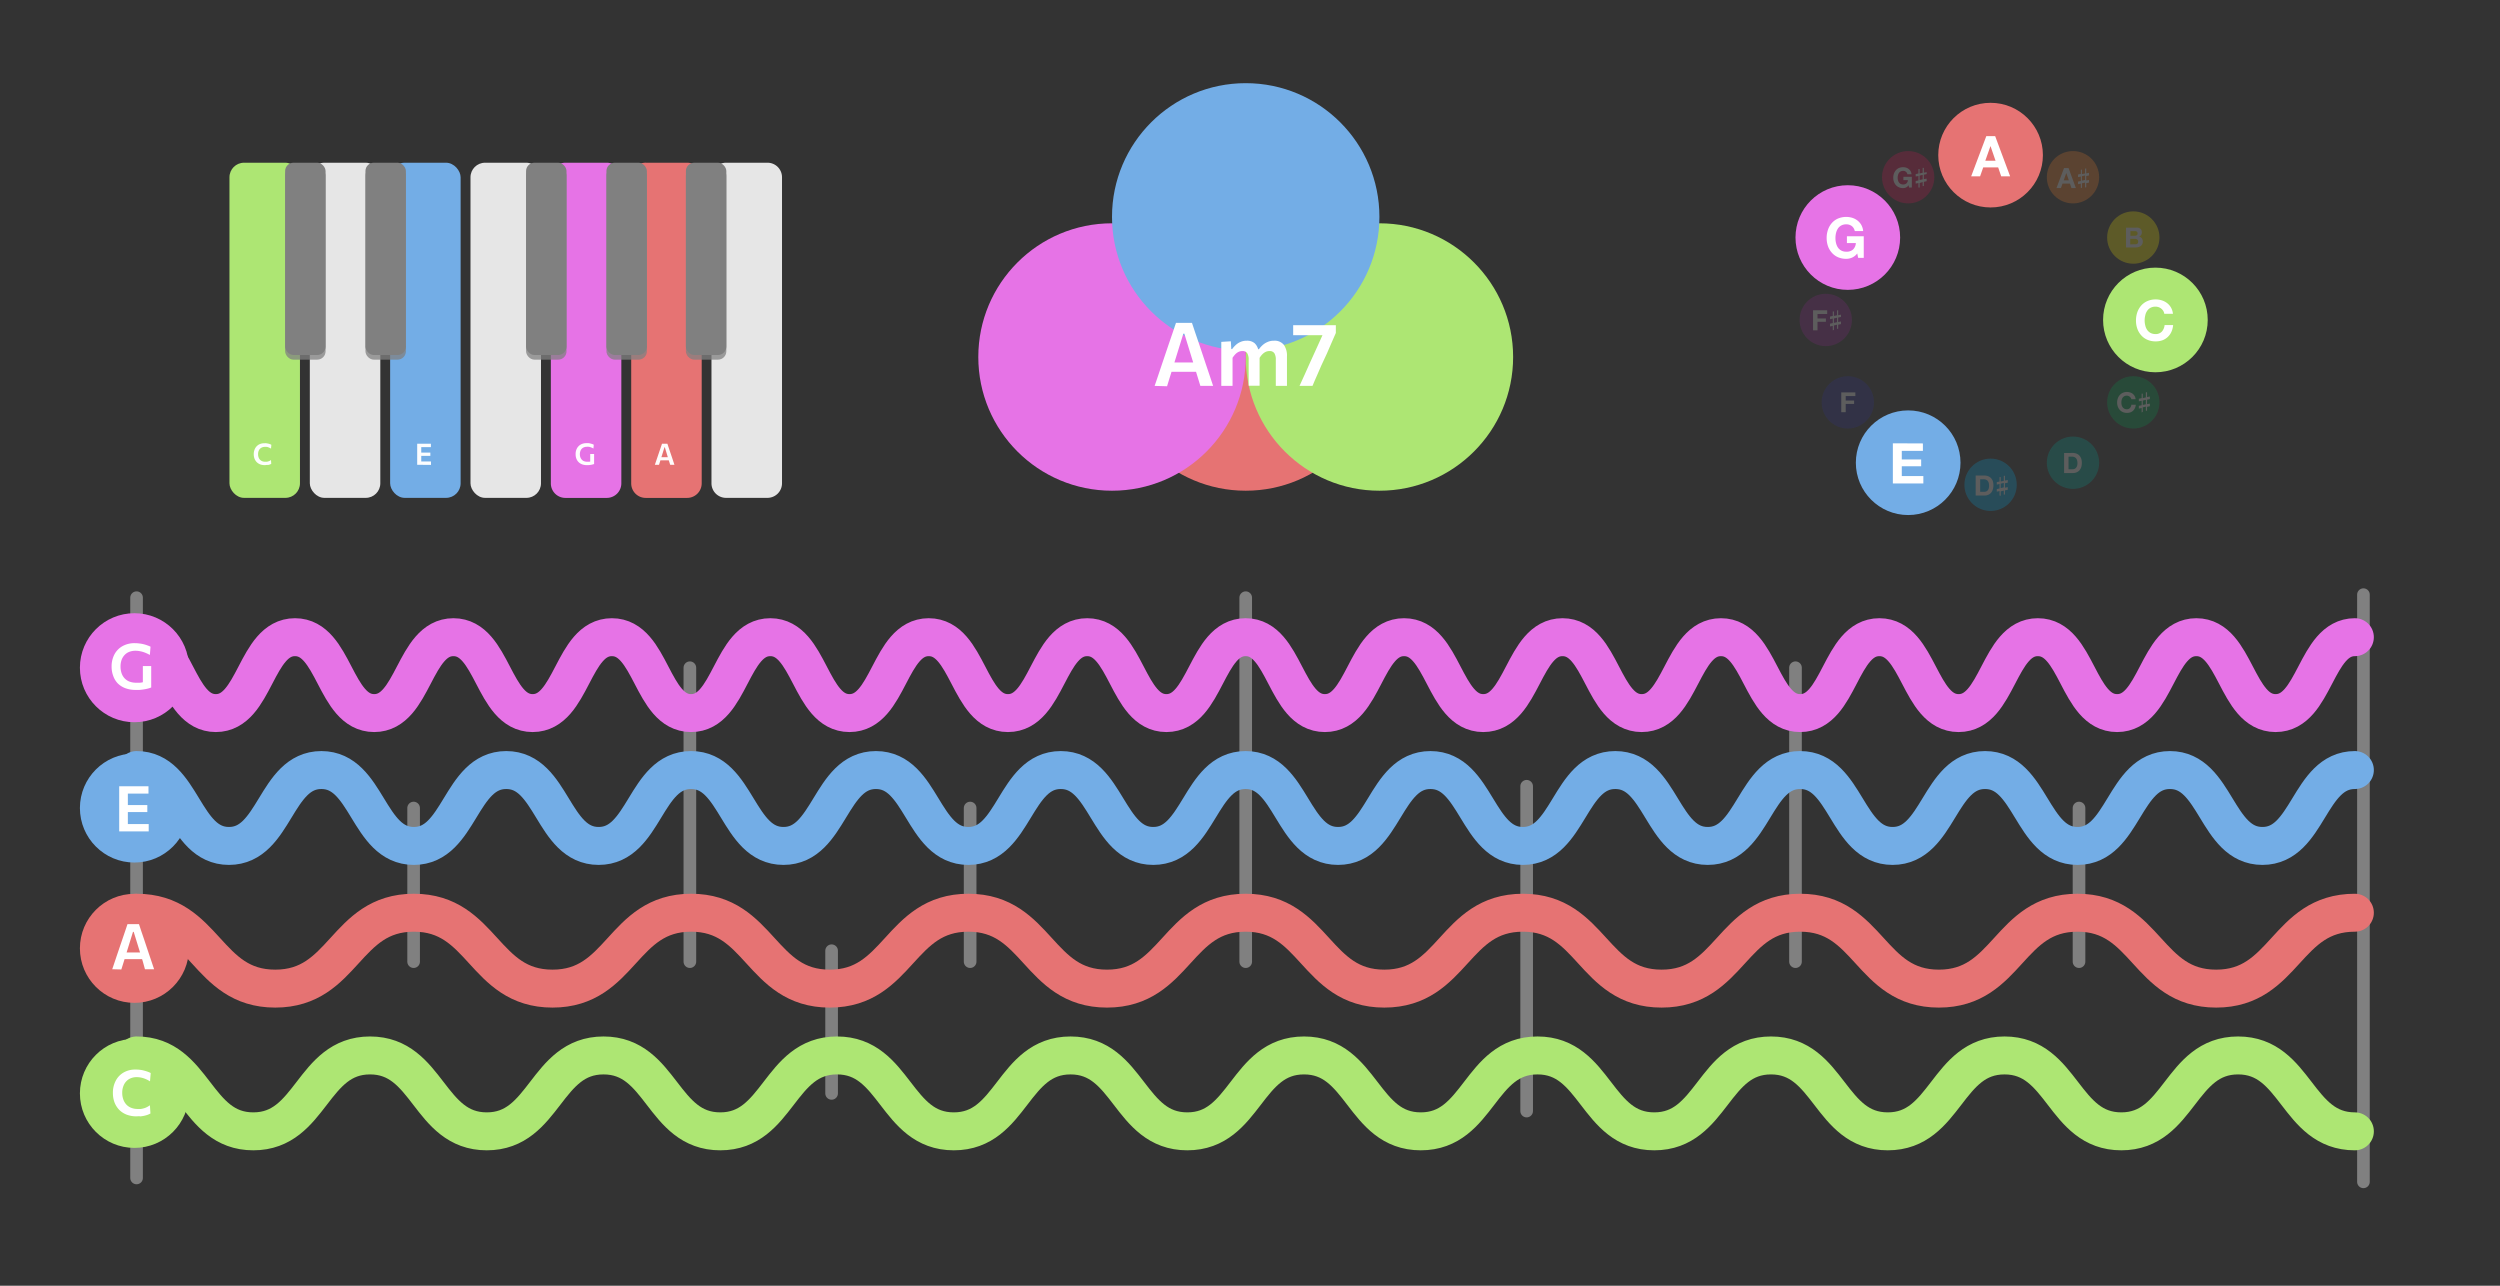 <svg xmlns="http://www.w3.org/2000/svg" viewBox="0 0 560 288">
  <rect x="0" y="0" width="560" height="288" fill="#333333" stroke="none"/>
  <g style="isolation: isolate">
    <g id="Layer_1" data-name="Layer 1">
      <g>
        <line x1="30.59" y1="133.88" x2="30.59" y2="263.86" fill="none" stroke="gray" stroke-linecap="round" stroke-miterlimit="10" stroke-width="2.83"/>
        <line x1="341.97" y1="176.12" x2="341.97" y2="248.88" fill="none" stroke="gray" stroke-linecap="round" stroke-miterlimit="10" stroke-width="2.83"/>
        <line x1="529.41" y1="133.2" x2="529.41" y2="264.73" fill="none" stroke="gray" stroke-linecap="round" stroke-miterlimit="10" stroke-width="2.83"/>
        <line x1="217.31" y1="181" x2="217.31" y2="215.41" fill="none" stroke="gray" stroke-linecap="round" stroke-miterlimit="10" stroke-width="2.83"/>
        <line x1="92.65" y1="181" x2="92.65" y2="215.41" fill="none" stroke="gray" stroke-linecap="round" stroke-miterlimit="10" stroke-width="2.83"/>
        <line x1="465.7" y1="181" x2="465.7" y2="215.41" fill="none" stroke="gray" stroke-linecap="round" stroke-miterlimit="10" stroke-width="2.83"/>
        <line x1="186.28" y1="212.96" x2="186.28" y2="244.92" fill="none" stroke="gray" stroke-linecap="round" stroke-miterlimit="10" stroke-width="2.83"/>
        <line x1="154.53" y1="149.57" x2="154.53" y2="215.41" fill="none" stroke="gray" stroke-linecap="round" stroke-miterlimit="10" stroke-width="2.83"/>
        <line x1="402.19" y1="149.57" x2="402.19" y2="215.41" fill="none" stroke="gray" stroke-linecap="round" stroke-miterlimit="10" stroke-width="2.83"/>
        <line x1="279.04" y1="133.88" x2="279.04" y2="215.41" fill="none" stroke="gray" stroke-linecap="round" stroke-miterlimit="10" stroke-width="2.83"/>
      </g>
      <path d="M30.59,204.45c15.53,0,15.53,17,31.06,17s15.52-17,31.05-17,15.53,17,31.06,17,15.52-17,31.05-17,15.53,17,31.05,17,15.53-17,31.06-17,15.52,17,31.05,17,15.53-17,31.06-17,15.53,17,31.05,17,15.53-17,31.05-17,15.53,17,31.06,17,15.53-17,31.06-17,15.53,17,31.06,17,15.52-17,31.05-17,15.53,17,31.06,17,15.54-17,31.07-17" fill="none" stroke="#e67373" stroke-linecap="round" stroke-miterlimit="10" stroke-width="8.5"/>
      <path d="M30.59,236.42c13.08,0,13.08,17,26.15,17s13.08-17,26.15-17,13.08,17,26.15,17,13.08-17,26.15-17,13.08,17,26.15,17,13.08-17,26.15-17,13.08,17,26.16,17,13.07-17,26.15-17,13.07,17,26.15,17,13.07-17,26.15-17,13.07,17,26.15,17,13.07-17,26.15-17,13.07,17,26.15,17,13.08-17,26.15-17,13.08,17,26.16,17,13.08-17,26.15-17,13.08,17,26.16,17,13.08-17,26.16-17,13.08,17,26.16,17" fill="none" stroke="#ade673" stroke-linecap="round" stroke-miterlimit="10" stroke-width="8.5"/>
      <path d="M30.59,172.49c10.35,0,10.35,17,20.7,17s10.35-17,20.7-17,10.36,17,20.71,17,10.35-17,20.7-17,10.35,17,20.7,17,10.35-17,20.7-17,10.35,17,20.7,17,10.36-17,20.71-17,10.35,17,20.7,17,10.35-17,20.7-17,10.36,17,20.71,17,10.35-17,20.7-17,10.35,17,20.7,17,10.35-17,20.7-17,10.36,17,20.71,17,10.35-17,20.7-17,10.35,17,20.7,17,10.36-17,20.71-17,10.35,17,20.7,17,10.36-17,20.71-17,10.35,17,20.71,17,10.35-17,20.71-17,10.35,17,20.71,17,10.35-17,20.71-17" fill="none" stroke="#73ade6" stroke-linecap="round" stroke-miterlimit="10" stroke-width="8.5"/>
      <path d="M30.59,142.73c8.88,0,8.88,17,17.75,17s8.87-17,17.74-17,8.87,17,17.74,17,8.88-17,17.75-17,8.87,17,17.74,17,8.87-17,17.75-17,8.87,17,17.74,17,8.87-17,17.75-17,8.87,17,17.74,17,8.87-17,17.75-17,8.87,17,17.74,17,8.87-17,17.75-17,8.87,17,17.74,17,8.88-17,17.75-17,8.87,17,17.75,17,8.87-17,17.74-17,8.87,17,17.74,17,8.87-17,17.75-17,8.87,17,17.74,17,8.88-17,17.75-17,8.87,17,17.75,17,8.87-17,17.74-17,8.88,17,17.75,17,8.87-17,17.75-17,8.87,17,17.75,17,8.87-17,17.75-17,8.88,17,17.75,17,8.88-17,17.76-17" fill="none" stroke="#e673e6" stroke-linecap="round" stroke-miterlimit="10" stroke-width="8.5"/>
      <circle cx="30.11" cy="149.57" r="12.21" fill="#e673e6"/>
      <circle cx="30.11" cy="181" r="12.21" fill="#73ade6"/>
      <circle cx="30.11" cy="212.43" r="12.21" fill="#e67373"/>
      <circle cx="30.11" cy="244.92" r="12.21" fill="#ade673"/>
      <path d="M30.39,154.54a6.47,6.47,0,0,1-2.33-.39,4.74,4.74,0,0,1-1.7-1.09,4.54,4.54,0,0,1-1-1.66,5.84,5.84,0,0,1-.36-2.09,5.72,5.72,0,0,1,.63-2.72,4.58,4.58,0,0,1,1.8-1.85,5.49,5.49,0,0,1,2.79-.67,6.94,6.94,0,0,1,1,.07,6.82,6.82,0,0,1,1,.18,7.41,7.41,0,0,1,.83.26,4.84,4.84,0,0,1,.67.28l-.15,1.85a8.42,8.42,0,0,0-1.15-.54,5.76,5.76,0,0,0-1.07-.3,4.77,4.77,0,0,0-1-.1A3.73,3.73,0,0,0,29,146a2.78,2.78,0,0,0-1.06.69,3.18,3.18,0,0,0-.7,1.12,4.39,4.39,0,0,0-.24,1.51,4.62,4.62,0,0,0,.21,1.41,3.25,3.25,0,0,0,.64,1.15,3,3,0,0,0,1.11.78,4.21,4.21,0,0,0,1.58.27c.28,0,.56,0,.82,0a4.76,4.76,0,0,0,.77-.14,4.87,4.87,0,0,0,.74-.23,5.76,5.76,0,0,0,.72-.33l.24,1.78a4.91,4.91,0,0,1-.62.21c-.24.06-.52.13-.83.18s-.63.1-1,.13S30.74,154.54,30.39,154.54ZM32,154V149.2h1.87V154Z" fill="#fff"/>
      <path d="M26.7,186.23v-10.1h6.56v1.64H27.59l1.05-1.34v9.5l-.93-1.34h5.6v1.64Zm1.5-4.32v-1.57H33v1.57H28.2Z" fill="#fff"/>
      <path d="M25.14,217.11c.18-.55.38-1.12.58-1.72l.57-1.7,1.18-3.47c.21-.63.41-1.19.58-1.7l.51-1.52h2.57c.17.53.34,1.05.51,1.55l.57,1.67,1.16,3.47c.19.56.39,1.13.58,1.72l.57,1.7H32.47L32,215.4l-.51-1.66-1.54-5h-.16l-1.55,5c-.17.54-.34,1.11-.52,1.7s-.37,1.17-.54,1.72Zm2.24-2.26.2-1.5H32.3l.17,1.5Z" fill="#fff"/>
      <path d="M30.57,250.06a6.08,6.08,0,0,1-2.2-.38,4.77,4.77,0,0,1-1.67-1.08,5,5,0,0,1-1.05-1.66,6,6,0,0,1-.36-2.11,5.67,5.67,0,0,1,.62-2.71,4.54,4.54,0,0,1,1.76-1.87,5.21,5.21,0,0,1,2.71-.67,7.77,7.77,0,0,1,1,.06,6.37,6.37,0,0,1,.91.18,7.75,7.75,0,0,1,.81.25,5.2,5.2,0,0,1,.66.29l-.16,1.86a6.73,6.73,0,0,0-1.06-.55,5.35,5.35,0,0,0-1-.3,4.94,4.94,0,0,0-.92-.09,3.39,3.39,0,0,0-1.67.41,3,3,0,0,0-1.15,1.22,4.06,4.06,0,0,0-.42,1.92,4.24,4.24,0,0,0,.22,1.38,3.36,3.36,0,0,0,.64,1.14,2.92,2.92,0,0,0,1.08.77,3.78,3.78,0,0,0,1.52.29,5.6,5.6,0,0,0,.69,0,4.26,4.26,0,0,0,.69-.15,3.28,3.28,0,0,0,.69-.27,4.83,4.83,0,0,0,.67-.41l.12,1.84a3.77,3.77,0,0,1-.67.31,6.06,6.06,0,0,1-.76.21,7.55,7.55,0,0,1-.83.13C31.13,250,30.85,250.06,30.57,250.06Z" fill="#fff"/>
      <g>
        <circle cx="279.04" cy="79.97" r="29.95" fill="#e67373" style="mix-blend-mode: overlay"/>
        <circle cx="308.99" cy="79.97" r="29.95" fill="#ade673" style="mix-blend-mode: overlay"/>
        <circle cx="249.09" cy="79.97" r="29.95" fill="#e673e6" style="mix-blend-mode: overlay"/>
        <circle cx="279.04" cy="48.58" r="29.95" fill="#73ade6" style="mix-blend-mode: overlay"/>
      </g>
      <g>
        <path d="M258.64,86.44c.25-.76.52-1.56.81-2.39l.8-2.39,1.64-4.84.81-2.37c.24-.71.48-1.41.72-2.13H267l.72,2.16c.24.7.51,1.48.8,2.34l1.62,4.85.81,2.41c.28.82.54,1.61.79,2.36h-2.86c-.24-.77-.48-1.57-.73-2.38l-.71-2.32-2.15-7h-.22l-2.17,7c-.24.76-.48,1.55-.74,2.38s-.5,1.63-.74,2.4Zm3.13-3.15.28-2.1h6.59l.23,2.1Z" fill="#fff"/>
        <path d="M273.57,86.44V76.58l2.14-.13.1,1.74H276a5.87,5.87,0,0,1,.79-.89,3.61,3.61,0,0,1,1.07-.7,3.3,3.3,0,0,1,1.4-.28,2.59,2.59,0,0,1,1.8.58,3,3,0,0,1,.84,1.67l.17,0c0,.19.06.38.08.58a6.4,6.4,0,0,1,0,.64v6.61H279.7V80.6a2.73,2.73,0,0,0-.31-1.46,1.22,1.22,0,0,0-1.12-.5,1.92,1.92,0,0,0-.87.2,2.56,2.56,0,0,0-.72.55,5.51,5.51,0,0,0-.59.76v6.29Zm12.21,0V80.6a2.73,2.73,0,0,0-.31-1.46,1.22,1.22,0,0,0-1.12-.5,1.93,1.93,0,0,0-.88.2,2.75,2.75,0,0,0-.73.55,4.36,4.36,0,0,0-.58.76l-.37-1.93H282a5.9,5.9,0,0,1,.83-.92,4,4,0,0,1,1.11-.7,3.41,3.41,0,0,1,1.43-.28,2.61,2.61,0,0,1,2.19.9,4.12,4.12,0,0,1,.72,2.61v6.61Z" fill="#fff"/>
        <path d="M291.09,86.44l1.17-2.56c.39-.85.77-1.7,1.13-2.53l1.79-3.93c.21-.48.43-1,.65-1.44s.44-1,.65-1.44l.51.54h-7.32V72.84h9.56v1.74l-1,2.29-1,2.31L296,81.82l-1,2.3c-.34.77-.69,1.54-1,2.32Z" fill="#fff"/>
      </g>
      <g>
        <circle cx="445.89" cy="34.75" r="11.72" fill="#e67373"/>
        <path d="M446.92,30.5l3.35,9h-2l-.68-2h-3.35l-.7,2h-2l3.39-9ZM447,36l-1.13-3.29h0L444.71,36Z" fill="#fff"/>
        <g opacity="0.21">
          <circle cx="464.35" cy="39.7" r="5.86" fill="#f4812a"/>
          <path d="M463.36,37.65,465,42.13h-1l-.33-1H462l-.35,1h-1l1.69-4.48Zm.06,2.75-.57-1.65h0l-.58,1.65Z" fill="#fff"/>
          <path d="M466.11,42.13v-1l-.63.13v-.59l.63-.12v-1l-.63.13v-.59l.63-.14V38l.25,0v1l.69-.15v-1.1l.27,0v1.09l.62-.13v.59l-.62.13v1l.62-.12v.59l-.62.13v.92l-.27.05V40.9l-.69.16v1Zm.25-1.67.69-.16v-1l-.69.17Z" fill="#fff"/>
        </g>
        <g opacity="0.21">
          <circle cx="477.86" cy="53.21" r="5.86" fill="#fff100"/>
          <path d="M478.34,51a2.61,2.61,0,0,1,.58,0,1.27,1.27,0,0,1,.46.19.88.88,0,0,1,.29.34,1.19,1.19,0,0,1,.1.53,1,1,0,0,1-.15.56,1.08,1.08,0,0,1-.46.37,1.05,1.05,0,0,1,.62.42,1.22,1.22,0,0,1,.21.72,1.18,1.18,0,0,1-.14.58,1,1,0,0,1-.35.41,1.69,1.69,0,0,1-.51.23,2.33,2.33,0,0,1-.59.08h-2.17V51Zm-.12,1.81a.67.67,0,0,0,.43-.13.47.47,0,0,0,.17-.4.5.5,0,0,0-.06-.26.46.46,0,0,0-.15-.16.63.63,0,0,0-.22-.08l-.25,0h-.92v1.05Zm0,1.9a1.27,1.27,0,0,0,.28,0,.79.79,0,0,0,.23-.09.4.4,0,0,0,.16-.18.6.6,0,0,0,.06-.29.6.6,0,0,0-.19-.49.84.84,0,0,0-.52-.15h-1.07v1.23Z" fill="#fff"/>
        </g>
        <circle cx="482.81" cy="71.67" r="11.72" fill="#ade673"/>
        <path d="M484.57,69.64a2.08,2.08,0,0,0-.44-.5,2,2,0,0,0-.59-.33,2.1,2.1,0,0,0-.7-.12,2.33,2.33,0,0,0-1.13.26,2.07,2.07,0,0,0-.75.69,2.77,2.77,0,0,0-.42,1,4.83,4.83,0,0,0-.14,1.15,4.54,4.54,0,0,0,.14,1.1,2.76,2.76,0,0,0,.42,1,2.14,2.14,0,0,0,.75.68,2.33,2.33,0,0,0,1.13.26,1.85,1.85,0,0,0,1.41-.55,2.54,2.54,0,0,0,.62-1.46h1.91a4.53,4.53,0,0,1-.39,1.52,3.56,3.56,0,0,1-2,1.88,4.37,4.37,0,0,1-1.52.25,4.56,4.56,0,0,1-1.85-.36,3.85,3.85,0,0,1-1.39-1,4.45,4.45,0,0,1-.87-1.48,5.39,5.39,0,0,1-.3-1.82,5.68,5.68,0,0,1,.3-1.87,4.65,4.65,0,0,1,.87-1.5,4,4,0,0,1,1.39-1,4.56,4.56,0,0,1,1.85-.37,4.32,4.32,0,0,1,1.4.22,3.8,3.8,0,0,1,1.18.62,3.37,3.37,0,0,1,.86,1,3.55,3.55,0,0,1,.43,1.38H484.8A1.66,1.66,0,0,0,484.57,69.64Z" fill="#fff"/>
        <g opacity="0.21">
          <circle cx="477.86" cy="90.13" r="5.86" fill="#00a551"/>
          <path d="M477.27,89.1a1,1,0,0,0-.22-.24,1.11,1.11,0,0,0-.3-.17,1,1,0,0,0-.34-.06,1.12,1.12,0,0,0-.57.13,1.24,1.24,0,0,0-.38.34,1.88,1.88,0,0,0-.21.5,2.62,2.62,0,0,0-.06.57,2.51,2.51,0,0,0,.06.55,1.75,1.75,0,0,0,.21.48,1.24,1.24,0,0,0,.38.34,1.12,1.12,0,0,0,.57.13.88.88,0,0,0,.7-.28,1.2,1.2,0,0,0,.31-.73h1a2.24,2.24,0,0,1-.2.76,1.74,1.74,0,0,1-.41.58,1.84,1.84,0,0,1-.6.37,2.33,2.33,0,0,1-.76.12,2.27,2.27,0,0,1-.93-.18,1.93,1.93,0,0,1-.69-.49,2.2,2.2,0,0,1-.44-.74,2.67,2.67,0,0,1-.15-.91,2.75,2.75,0,0,1,.15-.93,2.16,2.16,0,0,1,.44-.75,2,2,0,0,1,.69-.51,2.27,2.27,0,0,1,.93-.18,2.33,2.33,0,0,1,.7.11,1.85,1.85,0,0,1,.59.31,1.9,1.9,0,0,1,.43.5,2,2,0,0,1,.21.7h-.95A.88.88,0,0,0,477.27,89.1Z" fill="#fff"/>
          <path d="M479.73,92.39v-1l-.63.13V90.9l.63-.12v-1l-.63.12v-.58l.63-.14v-1l.25,0v1l.69-.16V87.9l.27-.05v1.09l.63-.13v.59l-.63.13v1l.63-.12V91l-.63.13V92l-.27,0v-.92l-.69.17v1Zm.25-1.68.69-.15v-1l-.69.17Z" fill="#fff"/>
        </g>
        <g opacity="0.21">
          <circle cx="464.35" cy="103.65" r="5.86" fill="#00a89c"/>
          <path d="M464.3,101.46a2.32,2.32,0,0,1,.8.14,1.76,1.76,0,0,1,.65.41,2.18,2.18,0,0,1,.43.69,2.88,2.88,0,0,1,.15,1,3.26,3.26,0,0,1-.12.9,2.24,2.24,0,0,1-.38.72,1.9,1.9,0,0,1-.64.47,2.05,2.05,0,0,1-.89.17h-1.94v-4.48Zm-.07,3.65a1.4,1.4,0,0,0,.41-.06,1,1,0,0,0,.36-.23,1.23,1.23,0,0,0,.25-.42,1.89,1.89,0,0,0,.1-.63,2.77,2.77,0,0,0-.07-.61,1.2,1.2,0,0,0-.22-.47.94.94,0,0,0-.4-.3,1.56,1.56,0,0,0-.61-.1h-.7v2.82Z" fill="#fff"/>
        </g>
        <g opacity="0.21">
          <circle cx="445.89" cy="108.59" r="5.86" fill="#00adee"/>
          <path d="M444.51,106.52a2.36,2.36,0,0,1,.8.14,1.76,1.76,0,0,1,.65.41,2.18,2.18,0,0,1,.43.69,3.23,3.23,0,0,1,0,1.88,1.91,1.91,0,0,1-.38.72,1.74,1.74,0,0,1-.63.47,2.05,2.05,0,0,1-.89.17h-1.94v-4.48Zm-.07,3.65a1.4,1.4,0,0,0,.41-.06,1.05,1.05,0,0,0,.36-.23,1.23,1.23,0,0,0,.25-.42,1.91,1.91,0,0,0,.09-.63,2.87,2.87,0,0,0-.06-.61,1.36,1.36,0,0,0-.22-.47.94.94,0,0,0-.4-.3,1.56,1.56,0,0,0-.61-.1h-.7v2.82Z" fill="#fff"/>
          <path d="M447.9,111v-1l-.62.13v-.58l.62-.13v-1l-.62.13V108l.62-.14v-1l.26,0v1l.69-.15v-1.1l.26-.05v1.09l.63-.13v.6l-.63.12v1l.63-.12v.59l-.63.13v.92l-.26.05v-.91l-.69.16v1Zm.26-1.67.69-.16v-1l-.69.17Z" fill="#fff"/>
        </g>
        <circle cx="427.43" cy="103.65" r="11.72" fill="#73ade6"/>
        <path d="M430.73,99.33V101H426v1.92h4.34v1.53H426v2.19h4.83v1.66H424v-9Z" fill="#fff"/>
        <g opacity="0.21">
          <circle cx="413.91" cy="90.13" r="5.86" fill="#2e3191"/>
          <path d="M415.6,87.89v.83h-2.16v1h1.88v.76h-1.88v1.85h-1V87.89Z" fill="#fff"/>
        </g>
        <g opacity="0.21">
          <circle cx="408.97" cy="71.67" r="5.86" fill="#90278e"/>
          <path d="M409.29,69.5v.83h-2.17v1H409v.76h-1.88V74h-1V69.5Z" fill="#fff"/>
          <path d="M410.54,74V73l-.62.13V72.5l.62-.13v-1l-.62.13v-.59l.62-.14v-1l.26,0v1l.69-.15v-1.1l.26,0v1.09l.63-.13V71l-.63.13v1l.63-.12v.59l-.63.13v.92l-.26,0v-.91l-.69.16v1Zm.26-1.67.69-.16v-1l-.69.17Z" fill="#fff"/>
        </g>
        <circle cx="413.91" cy="53.21" r="11.72" fill="#e673e6"/>
        <path d="M414.87,57.7a3.17,3.17,0,0,1-1.3.28,4.59,4.59,0,0,1-1.85-.36,3.87,3.87,0,0,1-1.38-1,4.34,4.34,0,0,1-.87-1.47,5.49,5.49,0,0,1-.3-1.83,5.58,5.58,0,0,1,.3-1.86,4.43,4.43,0,0,1,.87-1.51,3.9,3.9,0,0,1,1.38-1,4.78,4.78,0,0,1,3.19-.16,3.84,3.84,0,0,1,1.17.61,3.42,3.42,0,0,1,.86,1,3.49,3.49,0,0,1,.41,1.36h-1.88a1.88,1.88,0,0,0-.68-1.13,2,2,0,0,0-1.22-.38,2.33,2.33,0,0,0-1.13.26,2.07,2.07,0,0,0-.75.69,3.15,3.15,0,0,0-.42,1,4.8,4.8,0,0,0-.13,1.14,4.48,4.48,0,0,0,.13,1.1,3.19,3.19,0,0,0,.42,1,2.14,2.14,0,0,0,.75.68,2.33,2.33,0,0,0,1.13.26,2.11,2.11,0,0,0,1.52-.5,2.18,2.18,0,0,0,.62-1.43h-2V52.93h3.77v4.84h-1.25l-.21-1A2.88,2.88,0,0,1,414.87,57.7Z" fill="#fff"/>
        <g opacity="0.21">
          <circle cx="427.43" cy="39.7" r="5.86" fill="#e01156"/>
          <path d="M426.94,42a1.64,1.64,0,0,1-.64.14,2.3,2.3,0,0,1-.93-.18,2,2,0,0,1-.69-.49,2.38,2.38,0,0,1-.44-.74,2.71,2.71,0,0,1-.15-.91,2.85,2.85,0,0,1,.15-.94,2.55,2.55,0,0,1,.44-.75,2,2,0,0,1,.69-.5,2.3,2.3,0,0,1,.93-.18,2.18,2.18,0,0,1,.67.1,1.8,1.8,0,0,1,.58.31,1.69,1.69,0,0,1,.43.49,1.87,1.87,0,0,1,.21.68h-.94a.91.91,0,0,0-.95-.75,1.14,1.14,0,0,0-.57.13,1,1,0,0,0-.37.34,1.4,1.4,0,0,0-.21.5,2.12,2.12,0,0,0-.07.57,2,2,0,0,0,.07.55,1.46,1.46,0,0,0,.21.48,1.1,1.1,0,0,0,.37.34,1.26,1.26,0,0,0,.57.13,1.08,1.08,0,0,0,.75-.25,1,1,0,0,0,.31-.72h-1V39.6h1.89V42h-.63l-.1-.51A1.43,1.43,0,0,1,426.94,42Z" fill="#fff"/>
          <path d="M429.73,42V41l-.62.13v-.59l.62-.12v-1l-.62.12V39l.62-.14v-1l.26,0v1l.69-.16v-1.1l.26,0v1.09l.63-.14V39l-.63.13v1l.63-.12v.58l-.63.14v.92l-.26.05v-.92L430,41v1Zm.26-1.68.69-.15v-1l-.69.17Z" fill="#fff"/>
        </g>
      </g>
      <g>
        <path d="M144.64,36.45h9.28a3.26,3.26,0,0,1,3.26,3.26v68.56a3.26,3.26,0,0,1-3.26,3.26h-9.28a3.25,3.25,0,0,1-3.25-3.25V39.7a3.26,3.26,0,0,1,3.26-3.26Z" fill="#e67373"/>
        <path d="M162.64,36.45h9.28a3.25,3.25,0,0,1,3.25,3.25v68.56a3.26,3.26,0,0,1-3.26,3.26h-9.28a3.26,3.26,0,0,1-3.26-3.26V39.7A3.26,3.26,0,0,1,162.64,36.45Z" fill="#e6e6e6"/>
        <g>
          <g opacity="0.75" style="mix-blend-mode: multiply">
            <rect x="153.64" y="37.49" width="9.06" height="43.07" rx="1.87" fill="gray"/>
          </g>
          <rect x="153.64" y="36.45" width="9.06" height="43.07" rx="1.87" fill="gray"/>
        </g>
        <rect x="51.4" y="36.45" width="15.79" height="75.07" rx="3.26" fill="#ade673"/>
        <rect x="69.4" y="36.45" width="15.79" height="75.07" rx="3.26" fill="#e6e6e6"/>
        <rect x="87.39" y="36.45" width="15.79" height="75.07" rx="3.26" fill="#73ade6" style="mix-blend-mode: overlay"/>
        <rect x="105.39" y="36.45" width="15.79" height="75.07" rx="3.26" fill="#e6e6e6"/>
        <path d="M126.64,36.45h9.28a3.26,3.26,0,0,1,3.26,3.26v68.56a3.26,3.26,0,0,1-3.26,3.26h-9.28a3.25,3.25,0,0,1-3.25-3.25V39.7A3.26,3.26,0,0,1,126.64,36.45Z" fill="#e673e6" style="mix-blend-mode: overlay"/>
        <g>
          <g opacity="0.75" style="mix-blend-mode: multiply">
            <rect x="63.87" y="37.49" width="9.06" height="43.07" rx="1.87" fill="gray"/>
          </g>
          <rect x="63.87" y="36.45" width="9.06" height="43.07" rx="1.87" fill="gray"/>
        </g>
        <g>
          <g opacity="0.75" style="mix-blend-mode: multiply">
            <rect x="81.86" y="37.49" width="9.06" height="43.07" rx="1.87" fill="gray"/>
          </g>
          <rect x="81.86" y="36.45" width="9.06" height="43.07" rx="1.87" fill="gray"/>
        </g>
        <g>
          <g opacity="0.75" style="mix-blend-mode: multiply">
            <rect x="117.84" y="37.49" width="9.06" height="43.07" rx="1.87" fill="gray"/>
          </g>
          <rect x="117.84" y="36.45" width="9.06" height="43.07" rx="1.87" fill="gray"/>
        </g>
        <g>
          <g opacity="0.75" style="mix-blend-mode: multiply">
            <rect x="135.84" y="37.49" width="9.06" height="43.07" rx="1.87" fill="gray"/>
          </g>
          <rect x="135.84" y="36.45" width="9.06" height="43.07" rx="1.87" fill="gray"/>
        </g>
        <g>
          <g opacity="0.98">
            <path d="M146.69,104.11c.09-.25.18-.52.27-.8s.19-.55.27-.8l.55-1.62.27-.79.24-.71h1.2q.12.38.24.72c.08.24.17.5.26.78l.55,1.62c.08.26.18.53.27.81l.26.79h-.95l-.25-.8c-.08-.27-.16-.53-.24-.77l-.71-2.35h-.08l-.72,2.32-.25.8c-.08.27-.17.54-.25.8Zm1.05-1,.09-.7H150l.07.7Z" fill="#fff"/>
          </g>
          <g opacity="0.98">
            <path d="M59.28,104.19a3,3,0,0,1-1-.17,2.29,2.29,0,0,1-.78-.51,2.36,2.36,0,0,1-.49-.77,2.86,2.86,0,0,1-.17-1,2.76,2.76,0,0,1,.29-1.27,2.22,2.22,0,0,1,.82-.87,2.47,2.47,0,0,1,1.27-.31,3.4,3.4,0,0,1,.45,0l.43.08a3.4,3.4,0,0,1,.38.12,1.68,1.68,0,0,1,.3.14l-.07.86a2.92,2.92,0,0,0-.5-.25,1.72,1.72,0,0,0-.46-.14,2.18,2.18,0,0,0-.43,0,1.56,1.56,0,0,0-.78.2,1.39,1.39,0,0,0-.54.56,1.93,1.93,0,0,0-.19.9,1.91,1.91,0,0,0,.1.64,1.37,1.37,0,0,0,.3.54,1.43,1.43,0,0,0,.5.36,1.76,1.76,0,0,0,.71.13l.32,0a1.94,1.94,0,0,0,.33-.07l.32-.12a2.7,2.7,0,0,0,.31-.2l.06.86a3,3,0,0,1-.31.15l-.36.1-.39,0A2.55,2.55,0,0,1,59.28,104.19Z" fill="#fff"/>
          </g>
          <g opacity="0.98">
            <path d="M93.45,104.11V99.39h3.07v.77H93.87l.49-.63V104l-.44-.63h2.62v.77Zm.7-2v-.73H96.4v.73H94.15Z" fill="#fff"/>
          </g>
          <g opacity="0.98">
            <path d="M131.47,104.19a3,3,0,0,1-1.08-.18,2.2,2.2,0,0,1-.8-.51,2.25,2.25,0,0,1-.49-.78,2.74,2.74,0,0,1-.16-1,2.59,2.59,0,0,1,.29-1.27,2.2,2.2,0,0,1,.84-.87,2.55,2.55,0,0,1,1.3-.31,3.91,3.91,0,0,1,.49,0,3.12,3.12,0,0,1,.44.09l.39.11a2.33,2.33,0,0,1,.31.14l-.07.86a3.59,3.59,0,0,0-.53-.25,2.71,2.71,0,0,0-.5-.14,2.49,2.49,0,0,0-.46,0,1.7,1.7,0,0,0-.61.11,1.35,1.35,0,0,0-.82.84,2,2,0,0,0-.12.71,2.07,2.07,0,0,0,.1.66,1.62,1.62,0,0,0,.3.53,1.41,1.41,0,0,0,.52.37,2,2,0,0,0,.74.13l.38,0a2.25,2.25,0,0,0,.36-.06l.34-.11a1.5,1.5,0,0,0,.34-.16l.11.84-.29.09-.38.09-.46.06Zm.74-.25v-2.25h.87v2.24Z" fill="#fff"/>
          </g>
        </g>
      </g>
    </g>
  </g>
</svg>
